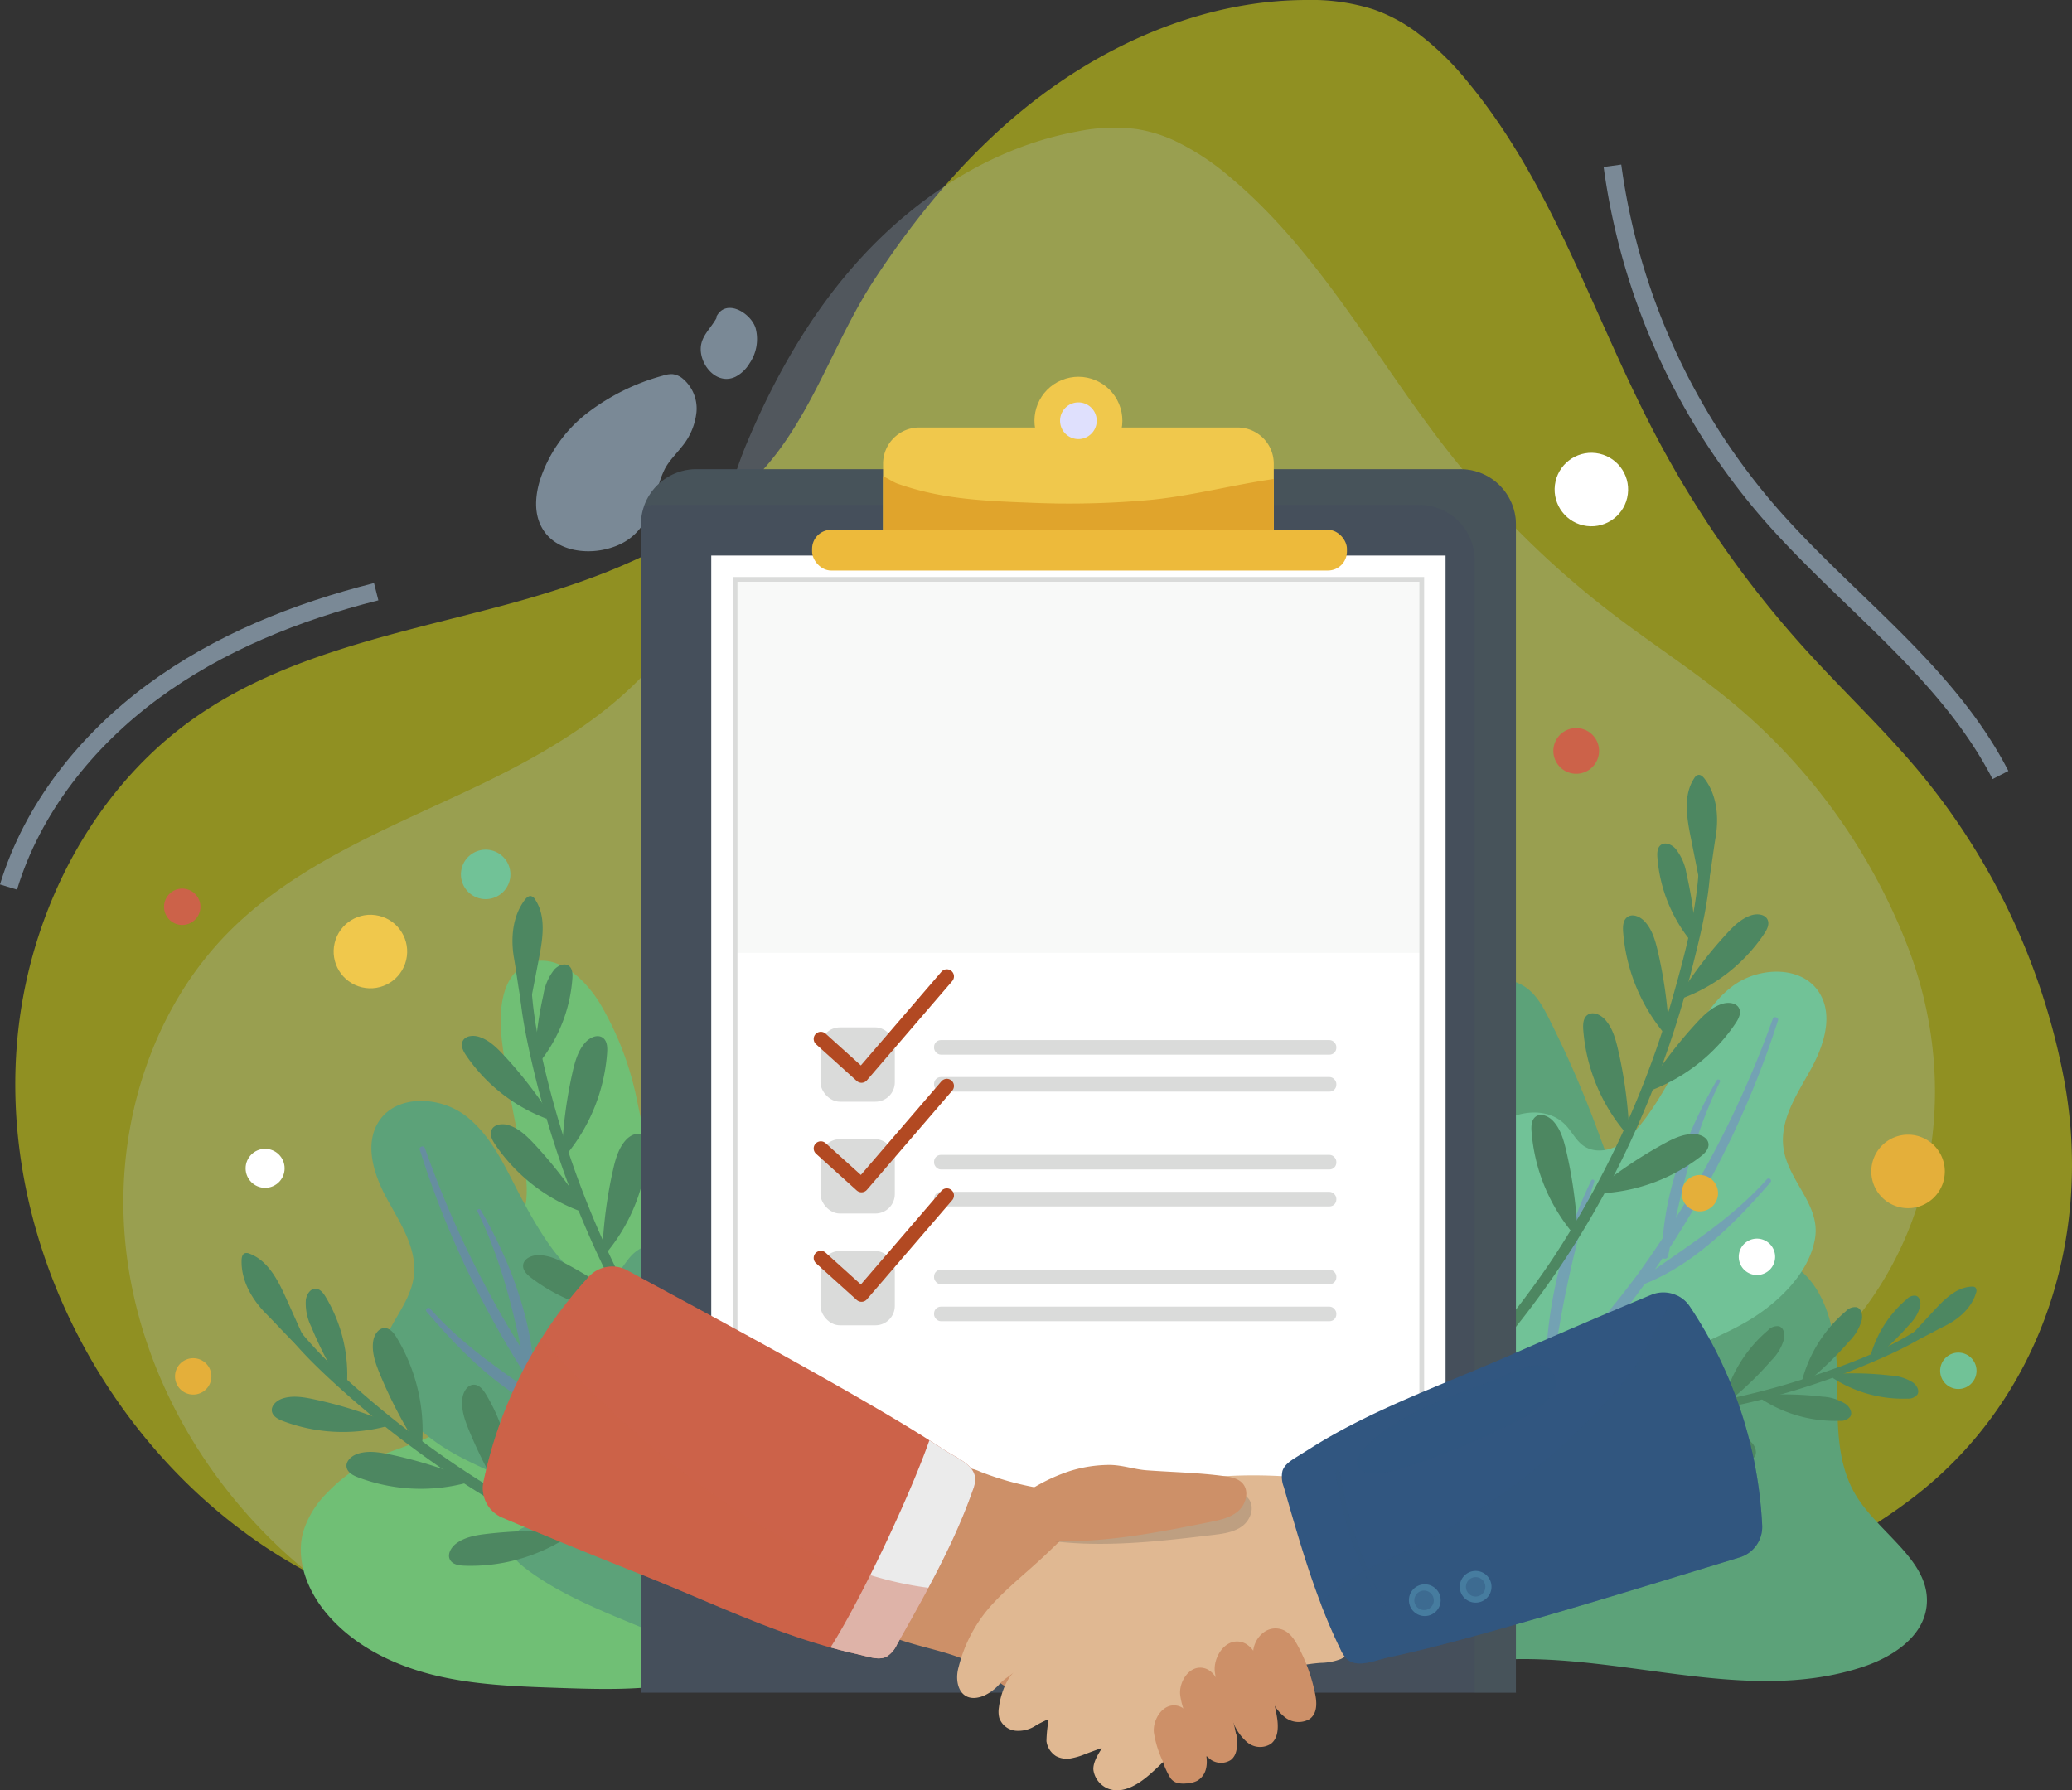 <svg xmlns="http://www.w3.org/2000/svg" width="465.914" height="402.618" viewBox="0 0 465.914 402.618">
  <rect x="0" y="0" width="465.914" height="402.618" fill="#333333" stroke="none"/>
  <g id="Site-Treaty" transform="translate(-16.087 -48.691)">
    <g id="Group_52713" data-name="Group 52713">
      <path id="Path_1733" data-name="Path 1733" d="M334.1,55.573a36.411,36.411,0,0,0-9.1-4.747,46.03,46.03,0,0,0-15.022-2.135c-23.949,0-47.11,10.525-65.415,25.967C232.1,85.17,221.7,97.885,212.766,111.472c-8.112,12.337-12.84,26.85-21.614,38.6-14.62,19.582-39.178,28.743-62.8,35.012S79.9,196.056,59.9,210.09c-20.485,14.369-33.879,37.672-38.51,62.261C10.418,330.577,49,394.259,106.067,410.73c47.044,13.578,99.956,17.8,148.791,17.758,36.212-.035,72.631-2.778,108.053-10.565,29.339-6.449,60.094-14.181,84.18-33.081,28.268-22.183,39.639-58.51,33.123-93.415a152.186,152.186,0,0,0-32.354-68.94c-8.042-9.685-17.257-18.326-25.716-27.649a233.75,233.75,0,0,1-33.783-48.306c-13.977-26.606-23.033-56.243-42.2-79.39A63.736,63.736,0,0,0,334.1,55.573Z" fill="#e2e214" opacity="0.531"/>
      <path id="Path_1734" data-name="Path 1734" d="M280.278,80.365a32.14,32.14,0,0,0-8.662-2.654,40.61,40.61,0,0,0-13.378.567c-20.781,3.856-39.183,16.717-52.58,33.064-9.12,11.127-16.1,23.836-21.666,37.064-5.053,12.011-6.819,25.365-12.54,36.974-9.533,19.345-29.367,31.248-48.853,40.491s-40.277,17.322-55.377,32.721c-15.461,15.766-23.331,38.142-23.391,60.224-.141,52.29,43.592,101.335,95.761,106.438,43.006,4.208,89.6-.645,131.966-8.548,31.416-5.86,62.576-14.1,92.058-26.564,24.42-10.32,49.861-21.981,67.717-42.259,20.957-23.8,24.974-57.152,13.7-86.39a134.32,134.32,0,0,0-39.174-54.611c-8.538-7.109-17.925-13.123-26.766-19.85A206.324,206.324,0,0,1,342,150.555c-16.411-20.836-29.041-45.094-49.4-62.093A56.255,56.255,0,0,0,280.278,80.365Z" fill="#b9d5ed" opacity="0.228"/>
      <path id="Path_1735" data-name="Path 1735" d="M166.636,152.505a13.128,13.128,0,0,0-1,1.534,20.517,20.517,0,0,0-1.6,4.4c-1.941,6.945-4.372,12.145-12.064,13.833-5.208,1.143-11.706-.13-14.252-5.333-1.526-3.054-1.253-6.72-.3-10a31.283,31.283,0,0,1,10.744-15.383,48.973,48.973,0,0,1,16.983-8.388,6.037,6.037,0,0,1,2.159-.337,4.391,4.391,0,0,1,2.219.938,8.771,8.771,0,0,1,3.175,7.571,14.479,14.479,0,0,1-3.266,7.773C168.533,150.268,167.511,151.337,166.636,152.505Z" fill="#b9d5ed" opacity="0.531"/>
      <path id="Path_1736" data-name="Path 1736" d="M177.278,120.07c-1.42,2.635-3.675,4.243-3.622,7.236.068,3.858,3.827,8.06,7.863,6.091a7.985,7.985,0,0,0,3.094-2.967,9.64,9.64,0,0,0,1.368-7.992c-1.129-3.484-6.866-6.847-8.92-2.283" fill="#b9d5ed" opacity="0.531"/>
      <path id="Path_1737" data-name="Path 1737" d="M378.666,85.966a149.843,149.843,0,0,0,34.881,77.575c17.33,20.066,40.261,35.857,52.367,59.446" fill="none" stroke="#b9d5ed" stroke-miterlimit="10" stroke-width="4" opacity="0.531"/>
      <path id="Path_1738" data-name="Path 1738" d="M100.679,181.757c-17.931,4.517-35.439,11.534-50.305,22.529S23.386,230.481,18,248.17" fill="none" stroke="#b9d5ed" stroke-miterlimit="10" stroke-width="4" opacity="0.531"/>
    </g>
    <g id="Group_52724" data-name="Group 52724">
      <path id="Path_1739" data-name="Path 1739" d="M193.684,325.671a139.9,139.9,0,0,1,17.993,74.637c-.192,4.7.381,9.645-3.358,13.123a23.85,23.85,0,0,1-6.241,3.834,152.744,152.744,0,0,1-19.745,7.663c-6.065,1.882-12.1,2.316-18.407,3.021-7.47.833-15.013.578-22.524.321-9.4-.321-18.884-.653-28.009-2.937s-17.984-6.7-23.989-13.939c-4.182-5.042-6.871-11.868-5.146-18.187a21.173,21.173,0,0,1,5.41-8.821,36.718,36.718,0,0,1,12.653-8.6c7.068-2.877,16.253-4.675,18.459-11.981,1.838-6.089-2.562-12.063-5.8-17.54s-4.859-13.764.5-17.2c4.182-2.679,10.091-.44,14.453-2.816,5.9-3.212,4.972-11.794,3.472-18.338q-2.8-12.2-4.391-24.638c-.856-6.684-.449-15.213,5.749-17.858,6.41-2.734,13.05,3.435,16.544,9.465a69.532,69.532,0,0,1,7.591,19.275c1.179,5.145,1.835,10.588,4.7,15.02,5.244,8.11,10.638,3.321,17.592,4.8C186.947,315.208,190.772,320.559,193.684,325.671Z" fill="#70bf75"/>
      <g id="Group_52714" data-name="Group 52714">
        <path id="Path_1740" data-name="Path 1740" d="M195.227,421.989c-.162.147-.333.291-.511.434-8.177,6.53-19.857-1.466-27.853-4.989-10.739-4.731-23.386-8.926-32.659-16.073-1.67-1.287-3.419-2.94-3.418-5.048a4.807,4.807,0,0,1,3.613-4.261,10.656,10.656,0,0,1,5.9.327,3.462,3.462,0,0,0,2.216.16,2.211,2.211,0,0,0,.922-2.869,5.852,5.852,0,0,0-2.283-2.387c-7.256-4.989-15.86-7.625-23.5-12-6.8-3.895-14.347-10.784-15.729-18.979-1.336-7.927,6.641-13.265,7.272-21.157.485-6.063-3.2-11.548-6.114-16.887s-5.118-12.12-1.88-17.269c3.933-6.254,13.771-5.849,19.624-1.34s8.9,11.641,12.349,18.173c2.754,5.208,7.29,13.37,12.044,16.984,2.53,1.923,6.267,2.64,8.875.823,1.642-1.144,2.558-3.052,3.924-4.515,5.024-5.383,14.863-2.75,18.837,3.45s3.495,14.239,1.86,21.418c-.707,3.1-1.607,6.3-.961,9.417s3.476,6.062,6.617,5.552c1.957-.318,3.59-1.872,5.57-1.988,2.349-.137,4.378,1.879,5.1,4.119s.453,4.659.252,7a97.843,97.843,0,0,0,.9,23.779C197.178,410.036,200.633,417.1,195.227,421.989Z" fill="#5ca279"/>
        <path id="Path_1741" data-name="Path 1741" d="M110.466,307.231a212.558,212.558,0,0,0,24.081,51.185c.127.657.256,1.309.381,1.969a.756.756,0,0,0,1.21.393c.576.862,1.149,1.726,1.739,2.581-8.866-6.3-17.735-12.071-25.084-20.4a.528.528,0,0,0-.8.684c7.768,9.052,16.836,18.376,28.1,22.966.018.007.031-.006.048,0,12.116,16.956,27.089,33.921,44.643,45.23.752.485,1.828-.573,1.1-1.229-8.06-7.318-15.967-14.5-23.461-22.071a104.481,104.481,0,0,0-10.119-45.1c-.177-.371-.836-.186-.706.231a254.886,254.886,0,0,1,9.261,43.248,199.807,199.807,0,0,1-19-22.281c-1.974-2.728-3.866-5.518-5.718-8.335-.952-12.485-5.8-24.8-11.952-35.495-.254-.442-.95-.125-.722.344,4.813,9.912,7.539,20.082,9.747,30.6a227.24,227.24,0,0,1-21.589-44.894C111.393,306.2,110.254,306.568,110.466,307.231Z" fill="#766fe0" opacity="0.382" style="mix-blend-mode: screen;isolation: isolate"/>
      </g>
      <path id="Path_1742" data-name="Path 1742" d="M333.614,281.9c3.231-4.136,6.584-8.379,11.154-10.961s10.714-3.114,14.842.128c2.211,1.736,3.582,4.3,4.846,6.814a241.731,241.731,0,0,1,10.935,25.206c3.744,10.185,8.019,21.937,18.223,25.626,7.66,2.768,16.676-.01,24.01,3.531,8.646,4.175,11.289,15.185,11.54,24.783s-.7,19.911,4.333,28.09c5.3,8.628,16.995,14.82,15.8,24.877-.819,6.874-7.681,11.342-14.248,13.531-26.689,8.9-55.747-3.779-83.782-1.438-9.968.833-21.552,3.067-28.709-3.921-3.388-3.308-4.914-8.04-6.124-12.618a168.52,168.52,0,0,1,12.22-117.523" fill="#5ca279"/>
      <g id="Group_52715" data-name="Group 52715">
        <path id="Path_1743" data-name="Path 1743" d="M321.96,401.835c.749-1.987,16.159-5.419,18.691-6.359q9.255-3.435,18.313-7.375c10.763-4.681,23.435-8.815,32.745-15.919,1.676-1.279,3.433-2.923,3.442-5.031a4.809,4.809,0,0,0-3.593-4.279,10.654,10.654,0,0,0-5.9.3,3.469,3.469,0,0,1-2.217.149,2.211,2.211,0,0,1-.908-2.874,5.85,5.85,0,0,1,2.295-2.376c7.279-4.954,15.9-7.548,23.557-11.889,6.816-3.862,14.4-10.714,15.82-18.9,1.375-7.92-6.577-13.3-7.169-21.192-.456-6.065,3.256-11.532,6.2-16.857s5.176-12.1,1.963-17.26c-3.9-6.273-13.743-5.915-19.617-1.435s-8.952,11.6-12.437,18.114c-2.778,5.194-7.354,13.334-12.125,16.925-2.539,1.911-6.28,2.611-8.879.781-1.637-1.152-2.543-3.064-3.9-4.534-5-5.408-14.85-2.821-18.854,3.359s-3.563,14.222-1.963,21.409c.692,3.106,1.576,6.308.916,9.421s-3.506,6.046-6.644,5.52c-1.956-.327-3.582-1.889-5.561-2.014-2.348-.149-4.386,1.858-5.118,4.094s-.475,4.656-.286,7C332.208,368.985,328.336,384.907,321.96,401.835Z" fill="#71c297"/>
        <path id="Path_1744" data-name="Path 1744" d="M415.9,278.168a212.535,212.535,0,0,1-24.327,51.067c-.13.657-.263,1.308-.391,1.967a.756.756,0,0,1-1.212.388c-.58.859-1.157,1.721-1.751,2.573,8.9-6.261,17.793-11.985,25.182-20.284a.528.528,0,0,1,.8.687c-7.811,9.015-16.924,18.3-28.208,22.831-.018.007-.03-.007-.048,0-12.2,16.9-27.252,33.79-44.86,45.014-.755.482-1.825-.582-1.1-1.235,8.1-7.279,16.036-14.419,23.567-21.957a104.481,104.481,0,0,1,10.336-45.053c.179-.369.837-.182.7.235a254.945,254.945,0,0,0-9.47,43.2,200,200,0,0,0,19.111-22.189c1.987-2.719,3.892-5.5,5.758-8.308,1.012-12.48,5.92-24.773,12.123-35.437.256-.44.951-.12.721.347-4.862,9.889-7.637,20.046-9.9,30.557a227.234,227.234,0,0,0,21.805-44.789C414.978,277.135,416.115,277.506,415.9,278.168Z" fill="#766fe0" opacity="0.382" style="mix-blend-mode: screen;isolation: isolate"/>
      </g>
      <g id="Group_52717" data-name="Group 52717">
        <g id="Group_52716" data-name="Group 52716">
          <path id="Path_1745" data-name="Path 1745" d="M319.762,380.168A204.239,204.239,0,0,0,365.1,331.949a213.644,213.644,0,0,0,27.448-60.138c3.572-12.69,7.016-26.223,5.137-39.468-.175-1.234,1.61-1.781,1.927-.5,2.8,11.271-.216,23.387-2.984,34.382a221.148,221.148,0,0,1-10.942,32.5,205.311,205.311,0,0,1-36.57,57.634,165.025,165.025,0,0,1-28.3,25.175c-.8.548-1.828-.758-1.054-1.361Z" fill="#4d8761"/>
        </g>
        <path id="Path_1746" data-name="Path 1746" d="M399.357,252.5q-1.561-7.841-3.125-15.682c-.88-4.415-1.664-9.364.827-13.113a1.524,1.524,0,0,1,.872-.739c.561-.115,1.062.356,1.412.81,2.806,3.634,3.285,8.615,2.527,13.143s-1.411,11.263-2.886,15.611" fill="#4d8761"/>
        <path id="Path_1747" data-name="Path 1747" d="M394.77,273.055A38.214,38.214,0,0,0,412.781,258.7c.63-.942,1.237-2.121.779-3.158-.556-1.258-2.308-1.432-3.622-1.027-2.25.692-4.006,2.428-5.6,4.161a95.722,95.722,0,0,0-9.837,12.692" fill="#4d8761"/>
        <path id="Path_1748" data-name="Path 1748" d="M387.5,293.844a40,40,0,0,0,18.853-15.026c.66-.987,1.3-2.22.816-3.306-.582-1.317-2.416-1.5-3.792-1.075-2.356.724-4.193,2.541-5.861,4.356a100.212,100.212,0,0,0-10.3,13.286" fill="#4d8761"/>
        <path id="Path_1749" data-name="Path 1749" d="M375.784,317.075a40.009,40.009,0,0,0,22.655-8.248c.939-.725,1.934-1.692,1.825-2.874-.133-1.434-1.814-2.19-3.253-2.226-2.464-.063-4.784,1.075-6.942,2.265a100.331,100.331,0,0,0-13.99,9.32" fill="#4d8761"/>
        <path id="Path_1750" data-name="Path 1750" d="M396.411,260.494a33.969,33.969,0,0,1-7.639-19c-.075-1.006-.028-2.183.781-2.785.982-.729,2.414-.1,3.253.794a11.963,11.963,0,0,1,2.507,5.674,85.072,85.072,0,0,1,2.045,14.132" fill="#4d8761"/>
        <path id="Path_1751" data-name="Path 1751" d="M390.187,280.947a40.571,40.571,0,0,1-9.119-22.685c-.089-1.2-.033-2.607.933-3.324,1.172-.871,2.881-.115,3.884.947,1.715,1.817,2.428,4.339,2.992,6.774a101.618,101.618,0,0,1,2.441,16.871" fill="#4d8761"/>
        <path id="Path_1752" data-name="Path 1752" d="M381.221,302.962a40.571,40.571,0,0,1-9.119-22.685c-.089-1.2-.033-2.606.933-3.324,1.172-.871,2.881-.115,3.884.947,1.715,1.817,2.428,4.339,2.992,6.774a101.618,101.618,0,0,1,2.441,16.871" fill="#4d8761"/>
        <path id="Path_1753" data-name="Path 1753" d="M369.592,325.822a40.568,40.568,0,0,1-9.12-22.685c-.088-1.2-.033-2.607.934-3.324,1.172-.871,2.88-.115,3.883.947,1.716,1.817,2.428,4.339,2.992,6.774a101.62,101.62,0,0,1,2.442,16.871" fill="#4d8761"/>
      </g>
      <g id="Group_52719" data-name="Group 52719">
        <g id="Group_52718" data-name="Group 52718">
          <path id="Path_1754" data-name="Path 1754" d="M177.181,406.05c-15.2-5.084-29.916-10.9-43.907-18.8a217.268,217.268,0,0,1-38.481-27.674c-7.137-6.424-13.5-13.176-18.121-21.664-.518-.953-2.239-.362-1.838.717,2.846,7.672,8.664,13.827,14.527,19.349a218.093,218.093,0,0,0,18.581,15.593A214.16,214.16,0,0,0,150.1,398.312a162.657,162.657,0,0,0,26.587,9.4.869.869,0,0,0,.5-1.663Z" fill="#4d8761"/>
        </g>
        <path id="Path_1755" data-name="Path 1755" d="M87.057,355.435q-3.271-7.3-6.545-14.591c-1.842-4.107-4.072-8.594-8.275-10.2a1.524,1.524,0,0,0-1.139-.1c-.524.231-.658.9-.681,1.478-.179,4.588,2.317,8.924,5.561,12.175s7.678,8.359,11.4,11.046" fill="#4d8761"/>
        <path id="Path_1756" data-name="Path 1756" d="M102.709,369.522a38.222,38.222,0,0,1-23-1.256c-1.06-.4-2.238-1.011-2.466-2.121-.276-1.348,1.051-2.5,2.356-2.938,2.235-.74,4.672-.343,6.975.145a95.835,95.835,0,0,1,15.373,4.639" fill="#4d8761"/>
        <path id="Path_1757" data-name="Path 1757" d="M120.686,382.246a40,40,0,0,1-24.073-1.315c-1.11-.421-2.343-1.058-2.581-2.22-.289-1.411,1.1-2.622,2.466-3.075,2.339-.775,4.89-.36,7.3.152a100.181,100.181,0,0,1,16.093,4.856" fill="#4d8761"/>
        <path id="Path_1758" data-name="Path 1758" d="M143.7,394.384a40.006,40.006,0,0,1-23.241,6.412c-1.186-.047-2.558-.258-3.154-1.284-.723-1.246.209-2.836,1.36-3.7,1.971-1.479,4.522-1.9,6.97-2.179a100.331,100.331,0,0,1,16.8-.515" fill="#4d8761"/>
        <path id="Path_1759" data-name="Path 1759" d="M94.091,360.238A33.989,33.989,0,0,0,89.3,340.326c-.523-.863-1.244-1.795-2.252-1.816-1.223-.025-2.022,1.321-2.191,2.532a11.966,11.966,0,0,0,1.247,6.077,85.141,85.141,0,0,0,6.527,12.7" fill="#4d8761"/>
        <path id="Path_1760" data-name="Path 1760" d="M111.019,373.3a40.568,40.568,0,0,0-5.721-23.771c-.623-1.029-1.484-2.143-2.687-2.168-1.46-.03-2.414,1.577-2.615,3.024-.345,2.475.537,4.943,1.488,7.254a101.762,101.762,0,0,0,7.791,15.162" fill="#4d8761"/>
        <path id="Path_1761" data-name="Path 1761" d="M131.087,386.036a40.575,40.575,0,0,0-5.72-23.771c-.624-1.03-1.485-2.143-2.688-2.168-1.46-.03-2.414,1.577-2.615,3.023-.345,2.475.537,4.944,1.488,7.254a101.771,101.771,0,0,0,7.791,15.163" fill="#4d8761"/>
        <path id="Path_1762" data-name="Path 1762" d="M153.815,397.92a40.579,40.579,0,0,0-5.72-23.771c-.624-1.029-1.485-2.142-2.688-2.167-1.46-.03-2.414,1.577-2.615,3.023-.345,2.475.537,4.944,1.488,7.254a101.715,101.715,0,0,0,7.791,15.162" fill="#4d8761"/>
      </g>
      <g id="Group_52721" data-name="Group 52721">
        <g id="Group_52720" data-name="Group 52720">
          <path id="Path_1763" data-name="Path 1763" d="M178.967,372.965c-9.522-12.895-18.222-26.11-25.134-40.615a217.238,217.238,0,0,1-15.595-44.76c-2.151-9.359-3.483-18.542-2.385-28.143.123-1.078-1.625-1.583-1.917-.469-2.078,7.914-.853,16.3.773,24.183a218.294,218.294,0,0,0,6.25,23.438,214.14,214.14,0,0,0,20.285,44.471A162.723,162.723,0,0,0,177.6,374.04a.869.869,0,0,0,1.364-1.075Z" fill="#4d8761"/>
        </g>
        <path id="Path_1764" data-name="Path 1764" d="M134.283,279.758q1.514-7.851,3.026-15.7c.852-4.42,1.6-9.374-.909-13.107a1.524,1.524,0,0,0-.878-.733c-.562-.112-1.059.362-1.406.818-2.783,3.652-3.231,8.636-2.444,13.16s1.482,11.253,2.985,15.592" fill="#4d8761"/>
        <path id="Path_1765" data-name="Path 1765" d="M139,300.281a38.217,38.217,0,0,1-18.1-14.241c-.636-.938-1.251-2.113-.8-3.153.548-1.261,2.3-1.446,3.616-1.05,2.254.678,4.021,2.4,5.625,4.126a95.8,95.8,0,0,1,9.918,12.629" fill="#4d8761"/>
        <path id="Path_1766" data-name="Path 1766" d="M146.4,321.023a40,40,0,0,1-18.948-14.906c-.666-.983-1.31-2.212-.837-3.3.574-1.32,2.406-1.514,3.785-1.1,2.36.709,4.209,2.515,5.888,4.318a100.209,100.209,0,0,1,10.382,13.221" fill="#4d8761"/>
        <path id="Path_1767" data-name="Path 1767" d="M158.265,344.18a40.013,40.013,0,0,1-22.706-8.1c-.944-.719-1.945-1.68-1.843-2.863.124-1.434,1.8-2.2,3.239-2.246,2.463-.078,4.791,1.045,6.956,2.221a100.2,100.2,0,0,1,14.048,9.231" fill="#4d8761"/>
        <path id="Path_1768" data-name="Path 1768" d="M137.281,287.73a33.98,33.98,0,0,0,7.518-19.05c.068-1.006.014-2.183-.8-2.78-.987-.723-2.414-.08-3.248.815a11.953,11.953,0,0,0-2.471,5.689,85.18,85.18,0,0,0-1.955,14.145" fill="#4d8761"/>
        <path id="Path_1769" data-name="Path 1769" d="M143.634,308.143a40.563,40.563,0,0,0,8.975-22.742c.081-1.2.017-2.607-.954-3.319-1.178-.863-2.882-.1-3.878.973-1.7,1.827-2.4,4.354-2.949,6.792a101.6,101.6,0,0,0-2.334,16.886" fill="#4d8761"/>
        <path id="Path_1770" data-name="Path 1770" d="M152.739,330.1a40.574,40.574,0,0,0,8.976-22.742c.081-1.2.016-2.607-.955-3.319-1.177-.863-2.881-.1-3.877.972-1.7,1.828-2.4,4.355-2.95,6.793a101.708,101.708,0,0,0-2.334,16.886" fill="#4d8761"/>
        <path id="Path_1771" data-name="Path 1771" d="M164.513,352.887a40.574,40.574,0,0,0,8.976-22.743c.081-1.2.016-2.606-.955-3.318-1.177-.864-2.881-.1-3.877.972-1.7,1.828-2.4,4.355-2.949,6.792a101.63,101.63,0,0,0-2.335,16.887" fill="#4d8761"/>
      </g>
      <g id="Group_52723" data-name="Group 52723">
        <g id="Group_52722" data-name="Group 52722">
          <path id="Path_1772" data-name="Path 1772" d="M365.731,368.012c12.219,1.037,24.771-.147,36.787-2.433A166.633,166.633,0,0,0,438.2,354.537c6.268-2.745,12.966-5.866,17.364-11.3a.755.755,0,0,0-1.123-1.007c-9.066,8.4-21.352,12.9-32.951,16.633a163.845,163.845,0,0,1-35.489,7.222c-6.727.606-13.446.645-20.192.624-.734,0-.829,1.238-.082,1.3Z" fill="#4d8761"/>
        </g>
        <path id="Path_1773" data-name="Path 1773" d="M442.8,352.235l8.231-8.882c2.317-2.5,5-5.179,8.41-5.316a1.153,1.153,0,0,1,.84.207,1.2,1.2,0,0,1,.131,1.225c-.983,3.335-3.825,5.842-6.94,7.388s-7.534,4.136-10.856,5.162" fill="#4d8761"/>
        <path id="Path_1774" data-name="Path 1774" d="M428.159,358.549a28.935,28.935,0,0,0,16.8,4.671,2.623,2.623,0,0,0,2.283-.924c.524-.9-.147-2.051-.979-2.678a10.173,10.173,0,0,0-5.039-1.586,72.56,72.56,0,0,0-12.153-.4" fill="#4d8761"/>
        <path id="Path_1775" data-name="Path 1775" d="M412.178,363.321a30.3,30.3,0,0,0,17.59,4.891,2.747,2.747,0,0,0,2.389-.968c.55-.942-.153-2.148-1.024-2.8a10.652,10.652,0,0,0-5.274-1.66,75.962,75.962,0,0,0-12.723-.415" fill="#4d8761"/>
        <path id="Path_1776" data-name="Path 1776" d="M392.727,366.453a30.293,30.293,0,0,0,15.12,10.232,2.748,2.748,0,0,0,2.574-.157c.82-.718.537-2.085-.08-2.984a10.654,10.654,0,0,0-4.472-3.252,75.925,75.925,0,0,0-11.929-4.441" fill="#4d8761"/>
        <path id="Path_1777" data-name="Path 1777" d="M436.591,353.976a25.736,25.736,0,0,1,8.263-13.124,2.333,2.333,0,0,1,2.055-.757c.883.278,1.13,1.438.958,2.348A9.049,9.049,0,0,1,445.5,346.5a64.491,64.491,0,0,1-7.76,7.53" fill="#4d8761"/>
        <path id="Path_1778" data-name="Path 1778" d="M421.283,359.243a30.712,30.712,0,0,1,9.864-15.668,2.782,2.782,0,0,1,2.453-.9c1.055.332,1.35,1.716,1.144,2.8a10.808,10.808,0,0,1-2.826,4.843,76.916,76.916,0,0,1-9.264,8.99" fill="#4d8761"/>
        <path id="Path_1779" data-name="Path 1779" d="M403.8,363.52a30.727,30.727,0,0,1,9.864-15.668,2.785,2.785,0,0,1,2.453-.9c1.055.332,1.35,1.716,1.144,2.8a10.8,10.8,0,0,1-2.826,4.844,77.059,77.059,0,0,1-9.263,8.99" fill="#4d8761"/>
        <path id="Path_1780" data-name="Path 1780" d="M384.613,366.539a30.711,30.711,0,0,1,9.863-15.667,2.784,2.784,0,0,1,2.454-.9c1.055.332,1.35,1.716,1.144,2.8a10.821,10.821,0,0,1-2.826,4.844,76.918,76.918,0,0,1-9.264,8.99" fill="#4d8761"/>
      </g>
    </g>
    <g id="Group_52727" data-name="Group 52727">
      <circle id="Ellipse_295" data-name="Ellipse 295" cx="8.265" cy="8.265" r="8.265" transform="matrix(0.125, -0.992, 0.992, 0.125, 364.695, 165.947)" fill="#fff"/>
      <g id="Group_52726" data-name="Group 52726">
        <path id="Path_1781" data-name="Path 1781" d="M342.128,253.058a4.089,4.089,0,1,1-4.088-4.089A4.089,4.089,0,0,1,342.128,253.058Z" fill="#e4af3a"/>
        <g id="Group_52725" data-name="Group 52725">
          <circle id="Ellipse_296" data-name="Ellipse 296" cx="8.265" cy="8.265" r="8.265" transform="matrix(0.232, -0.973, 0.973, 0.232, 89.419, 268.808)" fill="#f0c84c"/>
          <circle id="Ellipse_297" data-name="Ellipse 297" cx="4.385" cy="4.385" r="4.385" transform="translate(71.316 307.053)" fill="#fff"/>
          <path id="Path_1782" data-name="Path 1782" d="M130.859,245.334a5.562,5.562,0,1,1-5.563-5.563A5.563,5.563,0,0,1,130.859,245.334Z" fill="#71c297"/>
          <path id="Path_1783" data-name="Path 1783" d="M375.657,217.564a5.14,5.14,0,1,1-5.139-5.14A5.139,5.139,0,0,1,375.657,217.564Z" fill="#cc6249"/>
          <path id="Path_1784" data-name="Path 1784" d="M453.4,312.133a8.264,8.264,0,1,1-8.264-8.264A8.264,8.264,0,0,1,453.4,312.133Z" fill="#e4af3a"/>
          <path id="Path_1785" data-name="Path 1785" d="M63.622,358.223a4.089,4.089,0,1,1-4.089-4.089A4.089,4.089,0,0,1,63.622,358.223Z" fill="#e4af3a"/>
          <path id="Path_1786" data-name="Path 1786" d="M415.246,331.335a4.089,4.089,0,1,1-4.089-4.088A4.089,4.089,0,0,1,415.246,331.335Z" fill="#fff"/>
          <path id="Path_1787" data-name="Path 1787" d="M460.532,356.966a4.089,4.089,0,1,1-4.088-4.089A4.089,4.089,0,0,1,460.532,356.966Z" fill="#71c297"/>
          <path id="Path_1788" data-name="Path 1788" d="M61.152,252.617a4.089,4.089,0,1,1-4.088-4.089A4.089,4.089,0,0,1,61.152,252.617Z" fill="#cc6249"/>
        </g>
        <path id="Path_1789" data-name="Path 1789" d="M402.41,317.024a4.089,4.089,0,1,1-4.088-4.089A4.088,4.088,0,0,1,402.41,317.024Z" fill="#e4af3a"/>
      </g>
    </g>
    <g id="Group_52735" data-name="Group 52735">
      <g id="Group_52730" data-name="Group 52730">
        <path id="Path_1790" data-name="Path 1790" d="M356.959,166.655v262.7H160.2v-262.7a12.446,12.446,0,0,1,12.451-12.44H344.508A12.446,12.446,0,0,1,356.959,166.655Z" fill="#454f5b"/>
        <path id="Path_1791" data-name="Path 1791" d="M356.959,166.655v262.7h-9.272V174.685a12.446,12.446,0,0,0-12.451-12.441H163.384a12.372,12.372,0,0,0-2.463.247,12.451,12.451,0,0,1,11.734-8.276H344.508A12.446,12.446,0,0,1,356.959,166.655Z" fill="#4b5e5b" opacity="0.306" style="mix-blend-mode: multiply;isolation: isolate"/>
        <rect id="Rectangle_1606" data-name="Rectangle 1606" width="165.119" height="228.995" transform="translate(176.022 173.628)" fill="#fff"/>
        <rect id="Rectangle_1607" data-name="Rectangle 1607" width="154.046" height="83.678" transform="translate(181.559 179.322)" fill="#dadbda" opacity="0.182"/>
        <rect id="Rectangle_1608" data-name="Rectangle 1608" width="218.289" height="154.413" transform="translate(335.788 178.981) rotate(90)" fill="none" stroke="#dadbda" stroke-miterlimit="10" stroke-width="1.071"/>
        <g id="Group_52728" data-name="Group 52728">
          <path id="Path_1792" data-name="Path 1792" d="M302.508,152.973v18.254H214.655V152.973a8.144,8.144,0,0,1,8.147-8.147h71.559A8.144,8.144,0,0,1,302.508,152.973Z" fill="#f0c84c"/>
          <circle id="Ellipse_298" data-name="Ellipse 298" cx="9.884" cy="9.884" r="9.884" transform="translate(245.654 137.991) rotate(-22.644)" fill="#f0c84c"/>
          <path id="Path_1793" data-name="Path 1793" d="M262.7,143.308a4.123,4.123,0,1,1-4.124-4.124A4.124,4.124,0,0,1,262.7,143.308Z" fill="#dfe0fd"/>
        </g>
        <path id="Path_1794" data-name="Path 1794" d="M302.508,156.41v14.817H214.655v-15.46c1.231.632,2.462,1.414,3.211,1.681a62.527,62.527,0,0,0,8.908,2.409c6.787,1.328,13.736,1.606,20.641,1.873a201.341,201.341,0,0,0,27.433-.628C284.2,160.176,293.229,157.743,302.508,156.41Z" fill="#e0a42c"/>
        <rect id="Rectangle_1609" data-name="Rectangle 1609" width="120.271" height="9.157" rx="4.277" transform="translate(198.695 167.838)" fill="#edba3b"/>
        <g id="Group_52729" data-name="Group 52729">
          <rect id="Rectangle_1610" data-name="Rectangle 1610" width="16.714" height="16.715" rx="4.364" transform="translate(200.583 279.736)" fill="#dadbda"/>
          <rect id="Rectangle_1611" data-name="Rectangle 1611" width="16.714" height="16.715" rx="4.364" transform="translate(200.583 304.879)" fill="#dadbda"/>
          <rect id="Rectangle_1612" data-name="Rectangle 1612" width="16.714" height="16.715" rx="4.364" transform="translate(200.583 330.022)" fill="#dadbda"/>
          <rect id="Rectangle_1613" data-name="Rectangle 1613" width="90.459" height="3.278" rx="1.531" transform="translate(226.12 282.593)" fill="#dadbda"/>
          <rect id="Rectangle_1614" data-name="Rectangle 1614" width="90.459" height="3.277" rx="1.531" transform="translate(226.12 290.907)" fill="#dadbda"/>
          <rect id="Rectangle_1615" data-name="Rectangle 1615" width="90.459" height="3.278" rx="1.531" transform="translate(226.12 308.411)" fill="#dadbda"/>
          <rect id="Rectangle_1616" data-name="Rectangle 1616" width="90.459" height="3.277" rx="1.531" transform="translate(226.12 316.725)" fill="#dadbda"/>
          <rect id="Rectangle_1617" data-name="Rectangle 1617" width="90.459" height="3.277" rx="1.531" transform="translate(226.12 334.228)" fill="#dadbda"/>
          <rect id="Rectangle_1618" data-name="Rectangle 1618" width="90.459" height="3.277" rx="1.531" transform="translate(226.12 342.543)" fill="#dadbda"/>
        </g>
        <path id="Path_1795" data-name="Path 1795" d="M200.659,282.335l9.147,8.254,19.186-22.309" fill="none" stroke="#b24922" stroke-linecap="round" stroke-linejoin="round" stroke-width="3.212"/>
        <path id="Path_1796" data-name="Path 1796" d="M200.659,306.964l9.147,8.255,19.186-22.309" fill="none" stroke="#b24922" stroke-linecap="round" stroke-linejoin="round" stroke-width="3.212"/>
        <path id="Path_1797" data-name="Path 1797" d="M200.659,331.593l9.147,8.254,19.186-22.309" fill="none" stroke="#b24922" stroke-linecap="round" stroke-linejoin="round" stroke-width="3.212"/>
      </g>
      <g id="Group_52734" data-name="Group 52734">
        <g id="Group_52731" data-name="Group 52731">
          <path id="Path_1798" data-name="Path 1798" d="M228.081,381.35c1.421-1.284,3.064-2.575,4.986-2.6a9.778,9.778,0,0,1,3.44.917c10.6,4.1,20.028,5.034,31.216,4.663,7.938-.263,18.565,1.316,24.788,6.8a11.351,11.351,0,0,1,1.849,2.026,8.1,8.1,0,0,1,1.007,6.425,4.926,4.926,0,0,1-.162.6,9.759,9.759,0,0,1-2.387,3.809,16.5,16.5,0,0,0-1.635,1.332c-.509.7-.441.467.183.868,1.214.8,2.648.993,3.812,2.025a7.038,7.038,0,0,1,2.087,3.15c1.377,4.522-1.333,8.337-4.1,8.886a7.516,7.516,0,0,1,6.563,5.716c.421,2.433-1.085,5.442-2.978,6.936-1.432,1.129-4,1.035-4.33,2.424-.324,1.358,2.273,2.767,1.644,4.593-.827,2.4-6.362,3.7-8.474,4.226-11.795,2.936-20.945-4.914-31.987-9.993a76.846,76.846,0,0,1-17.122-10.273c-5.85-4.457-18.188-4.808-23.93-9.4-5.247-4.2-1.861-8.593.935-14.032.092-.2.192-.4.3-.608.753-1.446,1.564-2.85,2.424-4.238A66.429,66.429,0,0,1,228.081,381.35Z" fill="#cd9068"/>
          <path id="Path_1799" data-name="Path 1799" d="M235.381,381.685a7.713,7.713,0,0,1-.535,2.109c-1.252,3.576-2.676,7.034-4.218,10.417-1.788,3.929-3.736,7.762-5.771,11.552-2.28,4.271-4.678,8.5-7.076,12.761a6.228,6.228,0,0,1-2.345,2.73c-1.295.653-2.848.332-4.25,0-1.488-.364-2.976-.717-4.443-1.06-1.306-.31-2.6-.653-3.9-1.017-14.325-3.961-27.793-10.5-41.6-16.016-10.781-4.3-21.562-8.661-32.247-13.2a7.153,7.153,0,0,1-4.2-7.976,97.37,97.37,0,0,1,23.65-46.143,7.159,7.159,0,0,1,8.682-1.478c1.189.643,2.377,1.3,3.565,1.938,15.835,8.576,31.69,17.108,47.31,26.08,5.739,3.308,11.477,6.649,17.066,10.214,1.134.717,2.248,1.434,3.361,2.173C231.356,376.685,235.585,378.184,235.381,381.685Z" fill="#cc6249"/>
          <path id="Path_1800" data-name="Path 1800" d="M290.041,432.516s-13.133.814-20.876-1.326" fill="none" stroke="#e0b892" stroke-miterlimit="10" stroke-width="1.071" style="mix-blend-mode: multiply;isolation: isolate"/>
          <path id="Path_1801" data-name="Path 1801" d="M289.509,419.516s-14.886-.207-22.629-2.347" fill="none" stroke="#e0b892" stroke-miterlimit="10" stroke-width="1.071" style="mix-blend-mode: multiply;isolation: isolate"/>
          <path id="Path_1802" data-name="Path 1802" d="M288,405.959s-13.183-.04-20.927-2.18" fill="none" stroke="#e0b892" stroke-miterlimit="10" stroke-width="1.071" style="mix-blend-mode: multiply;isolation: isolate"/>
          <path id="Path_1803" data-name="Path 1803" d="M235.381,381.685a7.713,7.713,0,0,1-.535,2.109c-1.252,3.576-2.676,7.034-4.218,10.417-1.788,3.929-3.736,7.762-5.771,11.552-2.28,4.271-4.678,8.5-7.076,12.761a6.228,6.228,0,0,1-2.345,2.73c-1.295.653-2.848.332-4.25,0-1.488-.364-2.976-.717-4.443-1.06-1.306-.31-2.6-.653-3.9-1.017,6.755-10.62,17.847-34.077,22.226-46.581,1.134.717,2.248,1.434,3.361,2.173C231.356,376.685,235.585,378.184,235.381,381.685Z" fill="#ebebeb"/>
          <path id="Path_1804" data-name="Path 1804" d="M224.857,405.763c-2.28,4.271-4.678,8.5-7.076,12.761a6.228,6.228,0,0,1-2.345,2.73c-1.295.653-2.848.332-4.25,0-1.488-.364-2.976-.717-4.443-1.06-15.8-3.789-30.448-11.027-45.5-17.033-10.781-4.3-21.562-8.661-32.247-13.2a7.153,7.153,0,0,1-4.2-7.976,97.11,97.11,0,0,1,13.03-32.268C149.958,363.431,186.294,400.913,224.857,405.763Z" fill="#cc6249" opacity="0.407" style="mix-blend-mode: multiply;isolation: isolate"/>
        </g>
        <g id="Group_52733" data-name="Group 52733">
          <path id="Path_1805" data-name="Path 1805" d="M313.021,422.65a39.739,39.739,0,0,0-21.914,8.722c-5.976,5-10.679,11.319-16.552,16.433-2.583,2.248-6.036,4.357-9.243,3.154a5.354,5.354,0,0,1-3.337-4.078c-.333-2.067,2-5.142,2-5.142s-2.592.937-3.88,1.427a15.3,15.3,0,0,1-3.26.969,5.139,5.139,0,0,1-3.3-.523,4.734,4.734,0,0,1-2.14-3.355,29.835,29.835,0,0,1,.527-5s-2.127.984-2.844,1.437a7.151,7.151,0,0,1-4.646,1.213,4.351,4.351,0,0,1-3.64-2.864,5.737,5.737,0,0,1-.1-2.3c.3-2.56,1.465-6.205,3.411-8.009-1.049.973-2.128,1.46-3.152,2.557a10.406,10.406,0,0,1-3.728,2.791c-4.972,1.931-6.7-2.578-5.584-6.474a32.632,32.632,0,0,1,6.983-13.471c3.634-4.116,7.983-7.526,12-11.267,2.746-2.556,5.349-5.277,8.3-7.6,13.486-10.624,34-11.765,50.414-10.239a.97.97,0,0,1,.931-.567,1.776,1.776,0,0,1,1.114.781c1.027.107,2.066.236,3.115.375l-2.816.064a.3.3,0,0,1,.054.075,60.1,60.1,0,0,1,5.91,12.729c.074.193.139.386.2.589.46,1.424.856,2.859,1.21,4.315,1.227,5.077,4.959,19.293-1.442,22.384A13.061,13.061,0,0,1,313.021,422.65Z" fill="#e0b892"/>
          <path id="Path_1806" data-name="Path 1806" d="M412.33,391.706a7.158,7.158,0,0,1-5.042,7.216L403.4,400.11c-17.215,5.257-34.43,10.567-51.774,15.4-7.676,2.131-15.374,4.208-23.168,5.867-3.415.739-7.451,2.7-9.8.1a8.075,8.075,0,0,1-1.135-1.862c-1.659-3.4-3.126-6.842-4.453-10.321-3.276-8.554-5.749-17.311-8.308-26.208a6.268,6.268,0,0,1-.3-3.587c.439-1.381,1.767-2.259,2.987-3.03,1.3-.8,2.591-1.616,3.876-2.419,13.778-8.6,29.216-13.95,44.055-20.459,10.631-4.668,21.3-9.282,32.032-13.715a7.142,7.142,0,0,1,5.781.161,7.038,7.038,0,0,1,2.848,2.452A97.1,97.1,0,0,1,412.33,391.706Z" fill="#315680"/>
          <path id="Path_1807" data-name="Path 1807" d="M412.33,391.706a7.158,7.158,0,0,1-5.042,7.216L403.4,400.11c-17.215,5.257-34.43,10.567-51.774,15.4-7.676,2.131-15.374,4.208-23.168,5.867-3.415.739-7.451,2.7-9.8.1a8.075,8.075,0,0,1-1.135-1.862c-1.659-3.4-3.126-6.842-4.453-10.321a23.582,23.582,0,0,1,2.473-2.484c4.646-4,10.449-6.348,15.995-8.982a147.573,147.573,0,0,0,50.168-39.055c4.668-5.653,7.366-13.929,11.487-18.736a7.038,7.038,0,0,1,2.848,2.452A97.1,97.1,0,0,1,412.33,391.706Z" fill="#315680" opacity="0.434" style="mix-blend-mode: multiply;isolation: isolate"/>
          <g id="Group_52732" data-name="Group 52732">
            <path id="Path_1808" data-name="Path 1808" d="M340.035,408.552a3.568,3.568,0,1,1-3.569-3.568A3.569,3.569,0,0,1,340.035,408.552Z" fill="#467c9f"/>
            <path id="Path_1809" data-name="Path 1809" d="M351.472,405.537a3.568,3.568,0,1,1-3.569-3.568A3.569,3.569,0,0,1,351.472,405.537Z" fill="#467c9f"/>
            <circle id="Ellipse_299" data-name="Ellipse 299" cx="2.189" cy="2.189" r="2.189" transform="translate(345.714 403.361)" fill="#315680" opacity="0.434" style="mix-blend-mode: multiply;isolation: isolate"/>
            <path id="Path_1810" data-name="Path 1810" d="M338.495,408.584a2.189,2.189,0,1,1-2.19-2.189A2.19,2.19,0,0,1,338.495,408.584Z" fill="#315680" opacity="0.434" style="mix-blend-mode: multiply;isolation: isolate"/>
          </g>
          <path id="Path_1811" data-name="Path 1811" d="M244.091,424.739s8.636-9.928,15.6-13.942" fill="none" stroke="#e0b892" stroke-miterlimit="10" stroke-width="1.071" style="mix-blend-mode: multiply;isolation: isolate"/>
          <path id="Path_1812" data-name="Path 1812" d="M251.757,435.451s9.055-12.252,16.014-16.267" fill="none" stroke="#e0b892" stroke-miterlimit="10" stroke-width="1.071" style="mix-blend-mode: multiply;isolation: isolate"/>
          <path id="Path_1813" data-name="Path 1813" d="M263.763,441.843s7.13-10.793,14.089-14.807" fill="none" stroke="#e0b892" stroke-miterlimit="10" stroke-width="1.071" style="mix-blend-mode: multiply;isolation: isolate"/>
          <path id="Path_1814" data-name="Path 1814" d="M316.824,379.426a89.3,89.3,0,0,0,11.71,32.846" fill="none" stroke="#315680" stroke-miterlimit="10" stroke-width="1.071" opacity="0.434" style="mix-blend-mode: multiply;isolation: isolate"/>
        </g>
        <path id="Path_1815" data-name="Path 1815" d="M292.892,383.84c1.475.318,3.063.743,3.98,1.941,1.412,1.844.443,4.7-1.412,6.1s-4.281,1.721-6.588,2c-9.551,1.146-19.16,2.267-28.8,1.955a85.061,85.061,0,0,1-14.462-1.739c-1.457-.3-4.168-.57-4.993-2.08-.908-1.66.979-3.372,2.166-4.312A39.307,39.307,0,0,1,258.5,379.94a30.182,30.182,0,0,1,8.773-.652c2.926.218,5.5,1.429,8.317,1.866C281.354,382.048,287.134,382.6,292.892,383.84Z" fill="#3f3f3f" opacity="0.208"/>
        <path id="Path_1816" data-name="Path 1816" d="M291.368,380.651c1.5.2,3.112.5,4.121,1.621,1.553,1.728.813,4.655-.927,6.2s-4.132,2.052-6.41,2.51c-9.431,1.894-18.922,3.769-28.554,4.217a84.986,84.986,0,0,1-14.554-.593c-1.476-.185-4.2-.24-5.142-1.68-1.036-1.584.71-3.439,1.819-4.47a39.323,39.323,0,0,1,15.051-8.977,30.234,30.234,0,0,1,8.694-1.342c2.934-.012,5.593.992,8.439,1.206C279.725,379.775,285.531,379.866,291.368,380.651Z" fill="#cd9068"/>
        <path id="Path_1817" data-name="Path 1817" d="M323.1,374.114c-1.309,1.3-2.56,3.371-1.446,4.843a3.546,3.546,0,0,0,2.709,1.1,22.11,22.11,0,0,0,7.889-1.437A163.2,163.2,0,0,0,356.2,368.78c3.2-1.623,11.748-6.072,9.349-10.948-2.32-4.713-9.55-.346-12.642.846C342.495,362.691,331.214,366.037,323.1,374.114Z" fill="#315680" opacity="0.667" style="mix-blend-mode: screen;isolation: isolate"/>
        <path id="Path_1818" data-name="Path 1818" d="M165.642,355.515c-1.822-.294-4.231-.093-4.769,1.674a3.545,3.545,0,0,0,.7,2.84,22.072,22.072,0,0,0,5.8,5.541A163.1,163.1,0,0,0,189.4,379.177c3.194,1.637,11.815,5.942,14.352,1.137,2.453-4.645-5.329-7.933-8.109-9.735C186.281,364.508,176.948,357.342,165.642,355.515Z" fill="#cc6249" style="mix-blend-mode: screen;isolation: isolate"/>
        <path id="Path_1819" data-name="Path 1819" d="M302,430.951a10.208,10.208,0,0,0,3.237,4.093,4.962,4.962,0,0,0,5.292.263c1.761-1.227,1.7-3.584,1.314-5.542a39.2,39.2,0,0,0-3.939-10.983c-.871-1.623-2.076-3.353-4.046-3.776-3.693-.793-6.341,3.109-5.949,5.95C298.354,424.173,300.5,428.021,302,430.951Z" fill="#cd9068"/>
        <path id="Path_1820" data-name="Path 1820" d="M293.348,435.934a11.4,11.4,0,0,0,3.237,4.614,4.5,4.5,0,0,0,5.292.3c1.761-1.384,1.7-4.041,1.314-6.248a47.979,47.979,0,0,0-3.939-12.382c-.871-1.83-2.076-3.78-4.046-4.257-3.693-.894-6.341,3.505-5.949,6.707C289.7,428.293,291.842,432.63,293.348,435.934Z" fill="#cd9068"/>
        <path id="Path_1821" data-name="Path 1821" d="M285.162,440.055a10.3,10.3,0,0,0,2.921,4.162,4.057,4.057,0,0,0,4.775.268c1.589-1.248,1.531-3.646,1.185-5.637a43.264,43.264,0,0,0-3.554-11.172c-.786-1.651-1.873-3.411-3.65-3.841-3.332-.807-5.721,3.163-5.368,6.052C281.871,433.16,283.8,437.073,285.162,440.055Z" fill="#cd9068"/>
        <path id="Path_1822" data-name="Path 1822" d="M279.254,448.528a2.842,2.842,0,0,0,1.3,1.032,5.523,5.523,0,0,0,2.166.21,5.991,5.991,0,0,0,2.567-.6,4.217,4.217,0,0,0,1.96-2.616c.879-3.281-1.295-7.51-2.669-10.4-.786-1.651-1.873-3.41-3.65-3.84-3.333-.807-5.722,3.162-5.369,6.051a23.442,23.442,0,0,0,1.909,6.217A18.669,18.669,0,0,0,279.254,448.528Z" fill="#cd9068"/>
      </g>
    </g>
  </g>
</svg>
